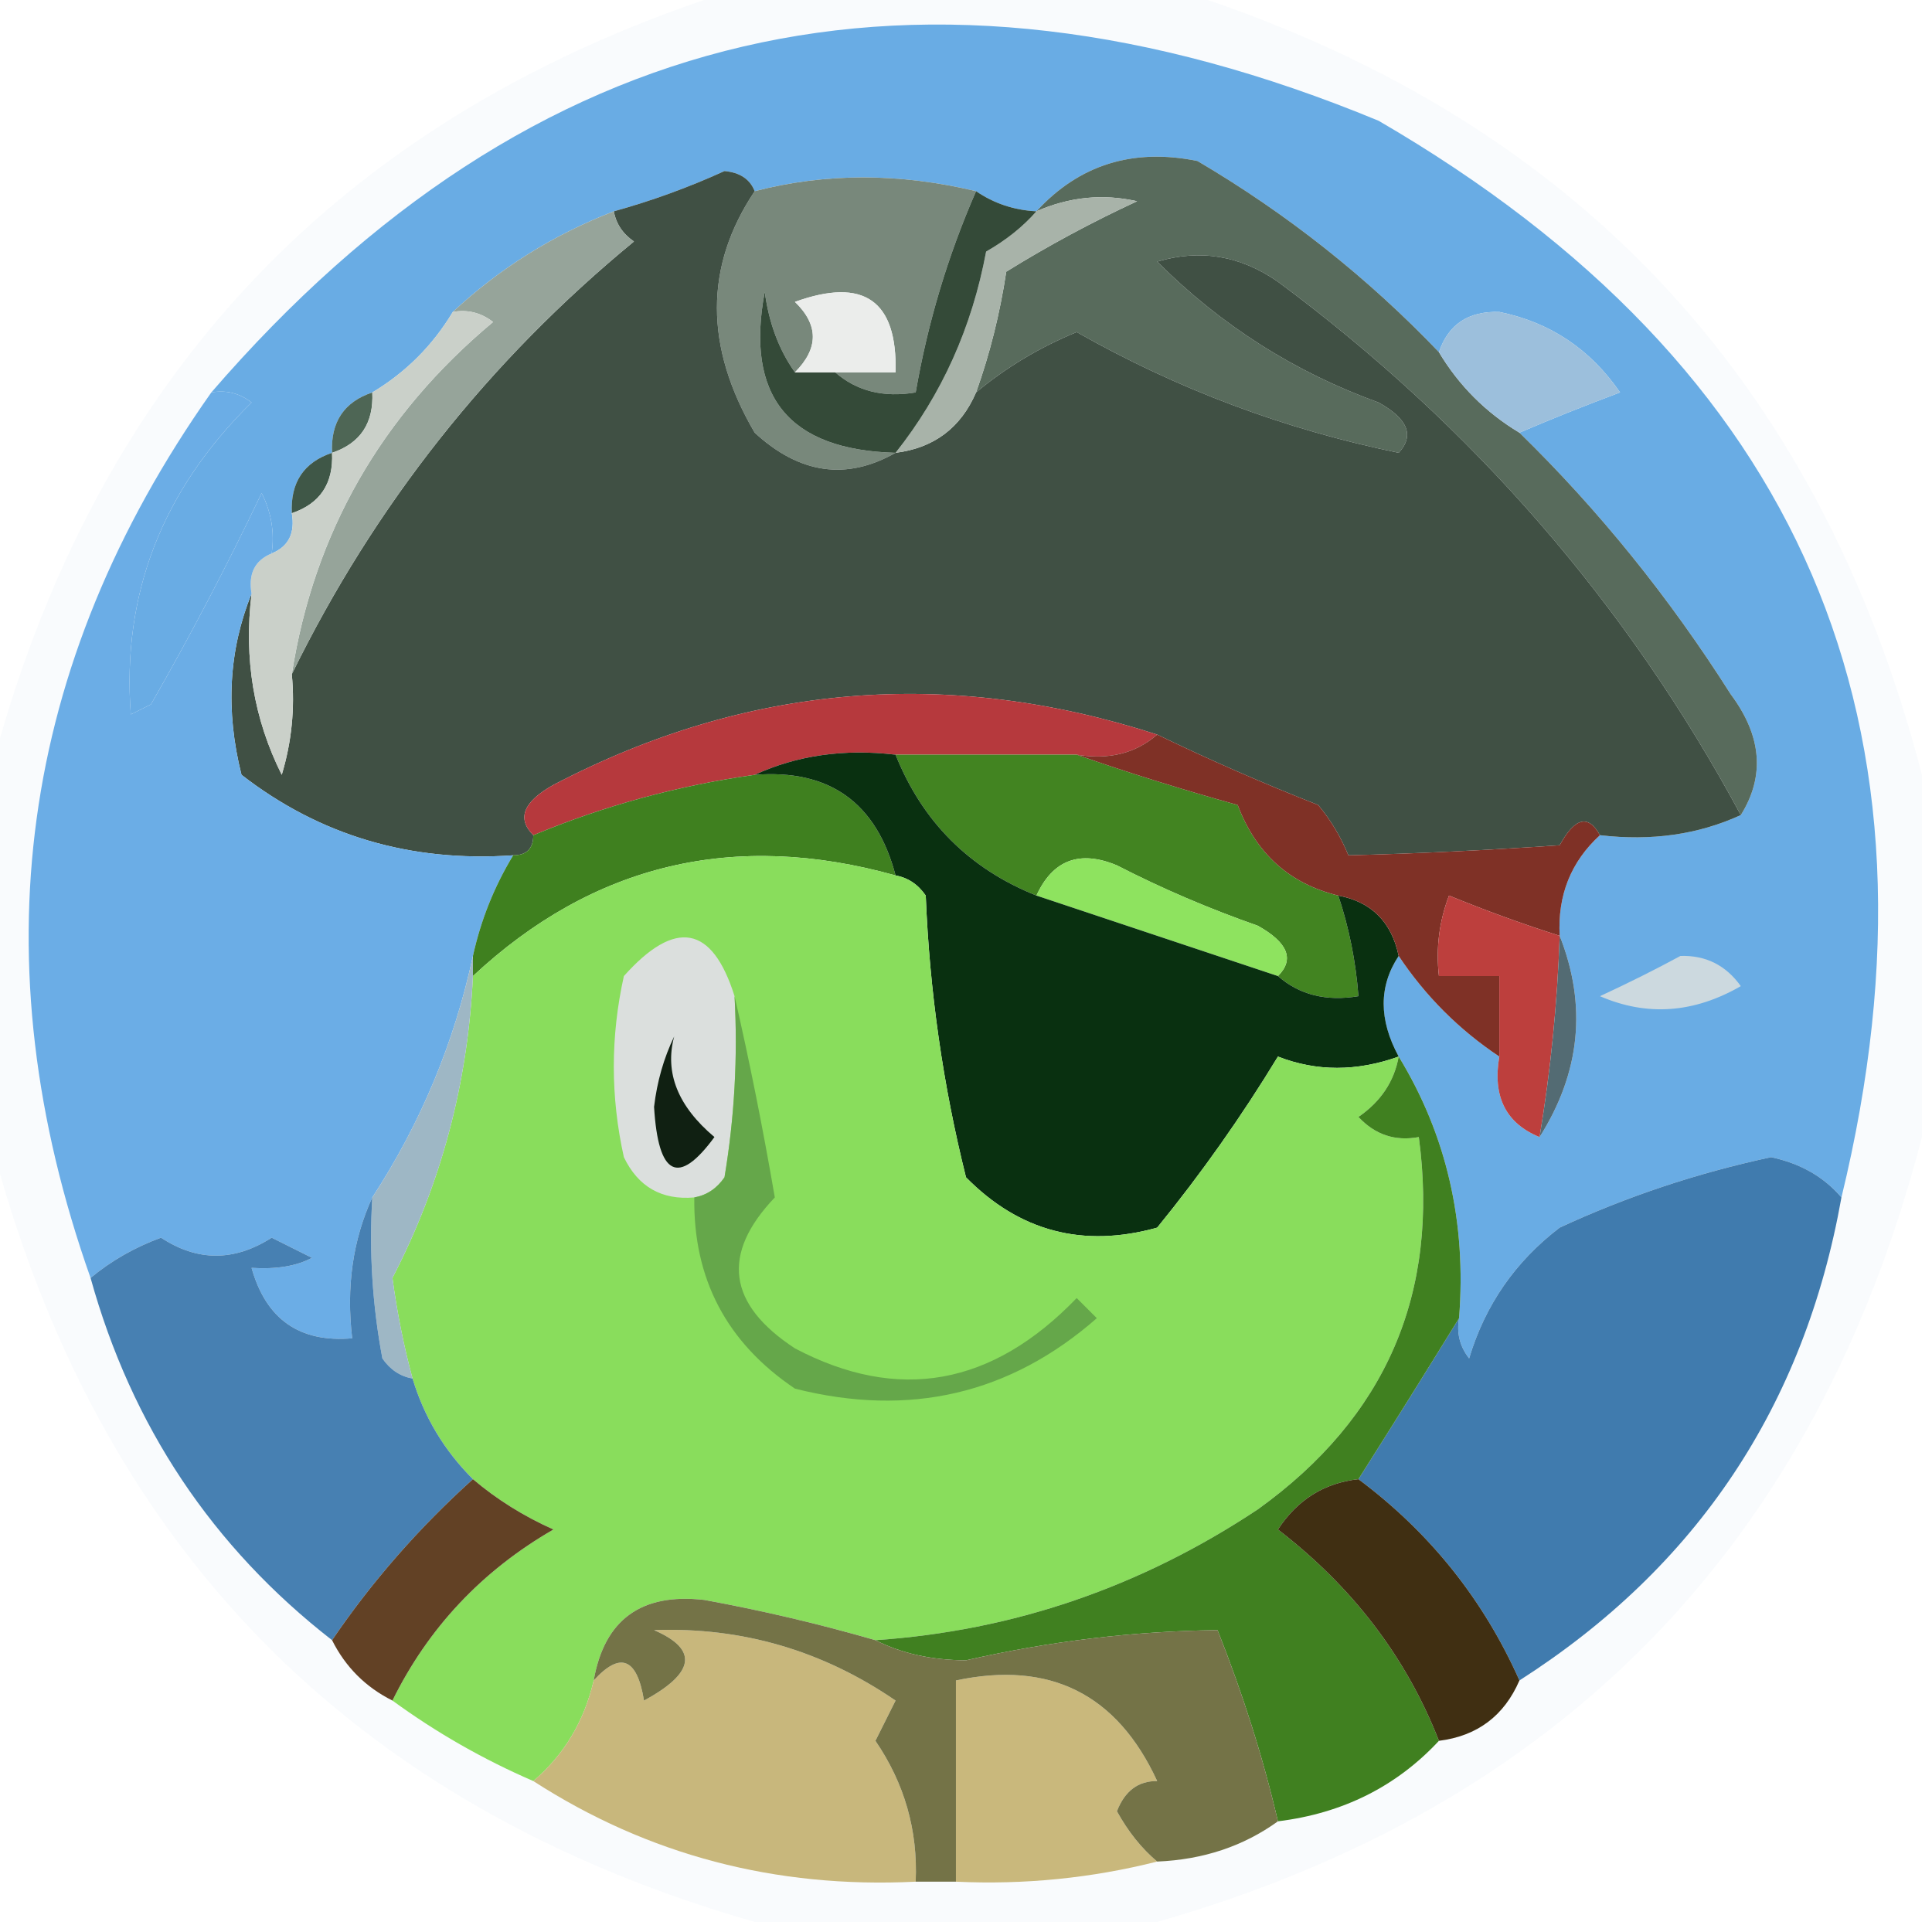 <?xml version="1.0" encoding="UTF-8"?>
<!DOCTYPE svg PUBLIC "-//W3C//DTD SVG 1.1//EN" "http://www.w3.org/Graphics/SVG/1.1/DTD/svg11.dtd">
<svg xmlns="http://www.w3.org/2000/svg" version="1.1" width="96px" height="96px" style="shape-rendering:geometricPrecision; text-rendering:geometricPrecision; image-rendering:optimizeQuality; fill-rule:evenodd; clip-rule:evenodd" xmlns:xlink="http://www.w3.org/1999/xlink">
<g><path style="opacity:0.651" fill="#f6f9fb" d="M 36.5,-0.5 C 43.833,-0.5 51.167,-0.5 58.5,-0.5C 78.025,5.691 90.358,18.691 95.5,38.5C 95.5,44.5 95.5,50.5 95.5,56.5C 90.248,76.751 77.582,89.751 57.5,95.5C 50.833,95.5 44.167,95.5 37.5,95.5C 17.4,89.734 4.734,76.734 -0.5,56.5C -0.5,50.5 -0.5,44.5 -0.5,38.5C 4.655,18.679 16.988,5.679 36.5,-0.5 Z"/></g>
<g><path style="opacity:1" fill="#69ace4" d="M 91.5,59.5 C 90.626,58.475 89.46,57.808 88,57.5C 84.322,58.291 80.822,59.457 77.5,61C 75.294,62.684 73.794,64.85 73,67.5C 72.536,66.906 72.369,66.239 72.5,65.5C 72.876,60.727 71.876,56.393 69.5,52.5C 68.506,50.666 68.506,48.999 69.5,47.5C 70.833,49.5 72.5,51.167 74.5,52.5C 74.157,54.483 74.823,55.817 76.5,56.5C 78.531,53.292 78.865,49.959 77.5,46.5C 77.391,44.486 78.058,42.819 79.5,41.5C 82.059,41.802 84.393,41.468 86.5,40.5C 87.709,38.565 87.542,36.565 86,34.5C 82.95,29.691 79.45,25.358 75.5,21.5C 77.042,20.837 78.709,20.17 80.5,19.5C 79.019,17.346 77.019,16.013 74.5,15.5C 72.962,15.453 71.962,16.12 71.5,17.5C 67.95,13.786 63.95,10.619 59.5,8C 56.291,7.348 53.625,8.182 51.5,10.5C 50.391,10.443 49.391,10.11 48.5,9.5C 44.689,8.588 41.022,8.588 37.5,9.5C 37.265,8.903 36.765,8.57 36,8.5C 34.2,9.32 32.366,9.986 30.5,10.5C 27.489,11.669 24.822,13.336 22.5,15.5C 21.5,17.167 20.167,18.5 18.5,19.5C 17.094,19.973 16.427,20.973 16.5,22.5C 15.094,22.973 14.427,23.973 14.5,25.5C 14.672,26.492 14.338,27.158 13.5,27.5C 13.649,26.448 13.483,25.448 13,24.5C 11.279,28.11 9.446,31.61 7.5,35C 7.167,35.167 6.833,35.333 6.5,35.5C 6.048,29.542 8.048,24.376 12.5,20C 11.906,19.536 11.239,19.369 10.5,19.5C 26.409,1.08 45.743,-3.42 68.5,6C 89.532,18.219 97.199,36.053 91.5,59.5 Z"/></g>
<g><path style="opacity:1" fill="#78887b" d="M 48.5,9.5 C 47.099,12.704 46.099,16.037 45.5,19.5C 43.901,19.768 42.568,19.434 41.5,18.5C 42.5,18.5 43.5,18.5 44.5,18.5C 44.592,14.929 42.926,13.762 39.5,15C 40.684,16.145 40.684,17.312 39.5,18.5C 38.71,17.392 38.21,16.058 38,14.5C 37.021,19.689 39.187,22.356 44.5,22.5C 42.062,23.886 39.729,23.553 37.5,21.5C 34.999,17.231 34.999,13.231 37.5,9.5C 41.022,8.588 44.689,8.588 48.5,9.5 Z"/></g>
<g><path style="opacity:1" fill="#586b5c" d="M 71.5,17.5 C 72.5,19.167 73.833,20.5 75.5,21.5C 79.45,25.358 82.95,29.691 86,34.5C 87.542,36.565 87.709,38.565 86.5,40.5C 80.852,30.011 73.185,21.178 63.5,14C 61.635,12.699 59.635,12.365 57.5,13C 60.652,16.154 64.319,18.487 68.5,20C 69.96,20.811 70.293,21.645 69.5,22.5C 63.831,21.337 58.498,19.337 53.5,16.5C 51.642,17.267 49.976,18.267 48.5,19.5C 49.185,17.586 49.685,15.586 50,13.5C 52.087,12.206 54.254,11.04 56.5,10C 54.803,9.616 53.137,9.782 51.5,10.5C 53.625,8.182 56.291,7.348 59.5,8C 63.95,10.619 67.95,13.786 71.5,17.5 Z"/></g>
<g><path style="opacity:1" fill="#405044" d="M 37.5,9.5 C 34.999,13.231 34.999,17.231 37.5,21.5C 39.729,23.553 42.062,23.886 44.5,22.5C 46.404,22.262 47.738,21.262 48.5,19.5C 49.976,18.267 51.642,17.267 53.5,16.5C 58.498,19.337 63.831,21.337 69.5,22.5C 70.293,21.645 69.96,20.811 68.5,20C 64.319,18.487 60.652,16.154 57.5,13C 59.635,12.365 61.635,12.699 63.5,14C 73.185,21.178 80.852,30.011 86.5,40.5C 84.393,41.468 82.059,41.802 79.5,41.5C 78.922,40.453 78.255,40.62 77.5,42C 73.862,42.25 70.362,42.417 67,42.5C 66.626,41.584 66.126,40.75 65.5,40C 62.763,38.924 60.096,37.757 57.5,36.5C 47.104,33.14 37.104,33.973 27.5,39C 26.001,39.838 25.668,40.672 26.5,41.5C 26.5,42.167 26.167,42.5 25.5,42.5C 20.395,42.855 15.895,41.521 12,38.5C 11.195,35.303 11.362,32.303 12.5,29.5C 12.108,32.722 12.608,35.722 14,38.5C 14.493,36.866 14.66,35.199 14.5,33.5C 18.614,25.103 24.281,17.937 31.5,12C 30.944,11.617 30.611,11.117 30.5,10.5C 32.366,9.986 34.2,9.32 36,8.5C 36.765,8.57 37.265,8.903 37.5,9.5 Z"/></g>
<g><path style="opacity:1" fill="#a8b3a9" d="M 48.5,19.5 C 47.738,21.262 46.404,22.262 44.5,22.5C 46.795,19.609 48.295,16.275 49,12.5C 49.995,11.934 50.828,11.267 51.5,10.5C 53.137,9.782 54.803,9.616 56.5,10C 54.254,11.04 52.087,12.206 50,13.5C 49.685,15.586 49.185,17.586 48.5,19.5 Z"/></g>
<g><path style="opacity:1" fill="#9cbfdc" d="M 75.5,21.5 C 73.833,20.5 72.5,19.167 71.5,17.5C 71.962,16.12 72.962,15.453 74.5,15.5C 77.019,16.013 79.019,17.346 80.5,19.5C 78.709,20.17 77.042,20.837 75.5,21.5 Z"/></g>
<g><path style="opacity:1" fill="#96a49a" d="M 30.5,10.5 C 30.611,11.117 30.944,11.617 31.5,12C 24.281,17.937 18.614,25.103 14.5,33.5C 15.597,26.483 18.93,20.65 24.5,16C 23.906,15.536 23.239,15.369 22.5,15.5C 24.822,13.336 27.489,11.669 30.5,10.5 Z"/></g>
<g><path style="opacity:1" fill="#344a38" d="M 48.5,9.5 C 49.391,10.11 50.391,10.443 51.5,10.5C 50.828,11.267 49.995,11.934 49,12.5C 48.295,16.275 46.795,19.609 44.5,22.5C 39.187,22.356 37.021,19.689 38,14.5C 38.21,16.058 38.71,17.392 39.5,18.5C 40.167,18.5 40.833,18.5 41.5,18.5C 42.568,19.434 43.901,19.768 45.5,19.5C 46.099,16.037 47.099,12.704 48.5,9.5 Z"/></g>
<g><path style="opacity:1" fill="#ebedeb" d="M 41.5,18.5 C 40.833,18.5 40.167,18.5 39.5,18.5C 40.684,17.312 40.684,16.145 39.5,15C 42.926,13.762 44.592,14.929 44.5,18.5C 43.5,18.5 42.5,18.5 41.5,18.5 Z"/></g>
<g><path style="opacity:1" fill="#4e6655" d="M 18.5,19.5 C 18.573,21.027 17.906,22.027 16.5,22.5C 16.427,20.973 17.094,19.973 18.5,19.5 Z"/></g>
<g><path style="opacity:1" fill="#3f5747" d="M 16.5,22.5 C 16.573,24.027 15.906,25.027 14.5,25.5C 14.427,23.973 15.094,22.973 16.5,22.5 Z"/></g>
<g><path style="opacity:1" fill="#cad0c9" d="M 22.5,15.5 C 23.239,15.369 23.906,15.536 24.5,16C 18.93,20.65 15.597,26.483 14.5,33.5C 14.66,35.199 14.493,36.866 14,38.5C 12.608,35.722 12.108,32.722 12.5,29.5C 12.328,28.508 12.662,27.842 13.5,27.5C 14.338,27.158 14.672,26.492 14.5,25.5C 15.906,25.027 16.573,24.027 16.5,22.5C 17.906,22.027 18.573,21.027 18.5,19.5C 20.167,18.5 21.5,17.167 22.5,15.5 Z"/></g>
<g><path style="opacity:1" fill="#6bade6" d="M 10.5,19.5 C 11.239,19.369 11.906,19.536 12.5,20C 8.048,24.376 6.048,29.542 6.5,35.5C 6.833,35.333 7.167,35.167 7.5,35C 9.446,31.61 11.279,28.11 13,24.5C 13.483,25.448 13.649,26.448 13.5,27.5C 12.662,27.842 12.328,28.508 12.5,29.5C 11.362,32.303 11.195,35.303 12,38.5C 15.895,41.521 20.395,42.855 25.5,42.5C 24.559,44.05 23.892,45.716 23.5,47.5C 22.572,51.812 20.905,55.812 18.5,59.5C 17.532,61.607 17.198,63.941 17.5,66.5C 14.886,66.723 13.219,65.556 12.5,63C 13.738,63.077 14.738,62.911 15.5,62.5C 14.833,62.167 14.167,61.833 13.5,61.5C 11.641,62.69 9.808,62.69 8,61.5C 6.697,61.978 5.531,62.645 4.5,63.5C -1.073,47.74 0.927,33.073 10.5,19.5 Z"/></g>
<g><path style="opacity:1" fill="#b6393d" d="M 57.5,36.5 C 56.432,37.434 55.099,37.768 53.5,37.5C 50.5,37.5 47.5,37.5 44.5,37.5C 41.941,37.198 39.607,37.532 37.5,38.5C 33.686,39.036 30.019,40.036 26.5,41.5C 25.668,40.672 26.001,39.838 27.5,39C 37.104,33.973 47.104,33.14 57.5,36.5 Z"/></g>
<g><path style="opacity:1" fill="#428421" d="M 44.5,37.5 C 47.5,37.5 50.5,37.5 53.5,37.5C 56.023,38.384 58.69,39.218 61.5,40C 62.411,42.415 64.078,43.915 66.5,44.5C 67.038,46.117 67.371,47.784 67.5,49.5C 65.901,49.768 64.568,49.434 63.5,48.5C 64.332,47.672 63.999,46.838 62.5,46C 60.065,45.147 57.731,44.147 55.5,43C 53.648,42.227 52.314,42.727 51.5,44.5C 48.167,43.167 45.833,40.833 44.5,37.5 Z"/></g>
<g><path style="opacity:1" fill="#3f801f" d="M 37.5,38.5 C 41.215,38.213 43.548,39.88 44.5,43.5C 36.483,41.255 29.483,42.922 23.5,48.5C 23.5,48.167 23.5,47.833 23.5,47.5C 23.892,45.716 24.559,44.05 25.5,42.5C 26.167,42.5 26.5,42.167 26.5,41.5C 30.019,40.036 33.686,39.036 37.5,38.5 Z"/></g>
<g><path style="opacity:1" fill="#8ee35f" d="M 63.5,48.5 C 59.5,47.167 55.5,45.833 51.5,44.5C 52.314,42.727 53.648,42.227 55.5,43C 57.731,44.147 60.065,45.147 62.5,46C 63.999,46.838 64.332,47.672 63.5,48.5 Z"/></g>
<g><path style="opacity:1" fill="#093010" d="M 37.5,38.5 C 39.607,37.532 41.941,37.198 44.5,37.5C 45.833,40.833 48.167,43.167 51.5,44.5C 55.5,45.833 59.5,47.167 63.5,48.5C 64.568,49.434 65.901,49.768 67.5,49.5C 67.371,47.784 67.038,46.117 66.5,44.5C 68.144,44.81 69.144,45.81 69.5,47.5C 68.506,48.999 68.506,50.666 69.5,52.5C 67.416,53.248 65.416,53.248 63.5,52.5C 61.694,55.472 59.694,58.305 57.5,61C 53.82,62.027 50.653,61.194 48,58.5C 46.855,53.917 46.189,49.251 46,44.5C 45.617,43.944 45.117,43.611 44.5,43.5C 43.548,39.88 41.215,38.213 37.5,38.5 Z"/></g>
<g><path style="opacity:1" fill="#89dd5c" d="M 44.5,43.5 C 45.117,43.611 45.617,43.944 46,44.5C 46.189,49.251 46.855,53.917 48,58.5C 50.653,61.194 53.82,62.027 57.5,61C 59.694,58.305 61.694,55.472 63.5,52.5C 65.416,53.248 67.416,53.248 69.5,52.5C 69.279,53.735 68.612,54.735 67.5,55.5C 68.325,56.386 69.325,56.719 70.5,56.5C 71.537,64.26 68.87,70.427 62.5,75C 56.68,78.866 50.347,81.033 43.5,81.5C 40.715,80.695 37.881,80.028 35,79.5C 31.866,79.142 30.033,80.475 29.5,83.5C 29.028,85.531 28.028,87.198 26.5,88.5C 24.004,87.42 21.671,86.086 19.5,84.5C 21.285,80.88 23.952,78.047 27.5,76C 26.016,75.338 24.683,74.504 23.5,73.5C 22.075,72.078 21.075,70.411 20.5,68.5C 20.062,66.874 19.728,65.207 19.5,63.5C 21.915,58.844 23.248,53.844 23.5,48.5C 29.483,42.922 36.483,41.255 44.5,43.5 Z"/></g>
<g><path style="opacity:1" fill="#dbdfdd" d="M 36.5,49.5 C 36.665,52.518 36.498,55.518 36,58.5C 35.617,59.056 35.117,59.389 34.5,59.5C 32.876,59.64 31.71,58.973 31,57.5C 30.333,54.5 30.333,51.5 31,48.5C 33.557,45.638 35.391,45.971 36.5,49.5 Z"/></g>
<g><path style="opacity:1" fill="#7f3126" d="M 57.5,36.5 C 60.096,37.757 62.763,38.924 65.5,40C 66.126,40.75 66.626,41.584 67,42.5C 70.362,42.417 73.862,42.25 77.5,42C 78.255,40.62 78.922,40.453 79.5,41.5C 78.058,42.819 77.391,44.486 77.5,46.5C 75.648,45.911 73.815,45.244 72,44.5C 71.51,45.793 71.343,47.127 71.5,48.5C 72.5,48.5 73.5,48.5 74.5,48.5C 74.5,49.833 74.5,51.167 74.5,52.5C 72.5,51.167 70.833,49.5 69.5,47.5C 69.144,45.81 68.144,44.81 66.5,44.5C 64.078,43.915 62.411,42.415 61.5,40C 58.69,39.218 56.023,38.384 53.5,37.5C 55.099,37.768 56.432,37.434 57.5,36.5 Z"/></g>
<g><path style="opacity:1" fill="#bd3f3d" d="M 77.5,46.5 C 77.384,49.86 77.051,53.193 76.5,56.5C 74.823,55.817 74.157,54.483 74.5,52.5C 74.5,51.167 74.5,49.833 74.5,48.5C 73.5,48.5 72.5,48.5 71.5,48.5C 71.343,47.127 71.51,45.793 72,44.5C 73.815,45.244 75.648,45.911 77.5,46.5 Z"/></g>
<g><path style="opacity:1" fill="#ccd9df" d="M 83.5,47.5 C 84.756,47.461 85.756,47.961 86.5,49C 84.17,50.345 81.837,50.512 79.5,49.5C 80.949,48.828 82.282,48.161 83.5,47.5 Z"/></g>
<g><path style="opacity:1" fill="#536b73" d="M 77.5,46.5 C 78.865,49.959 78.531,53.292 76.5,56.5C 77.051,53.193 77.384,49.86 77.5,46.5 Z"/></g>
<g><path style="opacity:1" fill="#9eb7c5" d="M 23.5,47.5 C 23.5,47.833 23.5,48.167 23.5,48.5C 23.248,53.844 21.915,58.844 19.5,63.5C 19.728,65.207 20.062,66.874 20.5,68.5C 19.883,68.389 19.383,68.056 19,67.5C 18.503,64.854 18.336,62.187 18.5,59.5C 20.905,55.812 22.572,51.812 23.5,47.5 Z"/></g>
<g><path style="opacity:1" fill="#102012" d="M 33.5,51.5 C 33.017,53.304 33.684,54.971 35.5,56.5C 33.707,58.944 32.707,58.444 32.5,55C 32.648,53.744 32.982,52.577 33.5,51.5 Z"/></g>
<g><path style="opacity:1" fill="#65a74a" d="M 36.5,49.5 C 37.236,52.695 37.903,56.029 38.5,59.5C 35.821,62.311 36.155,64.811 39.5,67C 44.629,69.7 49.295,68.867 53.5,64.5C 53.833,64.833 54.167,65.167 54.5,65.5C 50.195,69.274 45.195,70.44 39.5,69C 36.108,66.715 34.441,63.548 34.5,59.5C 35.117,59.389 35.617,59.056 36,58.5C 36.498,55.518 36.665,52.518 36.5,49.5 Z"/></g>
<g><path style="opacity:1" fill="#4780b2" d="M 18.5,59.5 C 18.336,62.187 18.503,64.854 19,67.5C 19.383,68.056 19.883,68.389 20.5,68.5C 21.075,70.411 22.075,72.078 23.5,73.5C 20.822,75.912 18.488,78.579 16.5,81.5C 10.547,76.866 6.547,70.866 4.5,63.5C 5.531,62.645 6.697,61.978 8,61.5C 9.808,62.69 11.641,62.69 13.5,61.5C 14.167,61.833 14.833,62.167 15.5,62.5C 14.738,62.911 13.738,63.077 12.5,63C 13.219,65.556 14.886,66.723 17.5,66.5C 17.198,63.941 17.532,61.607 18.5,59.5 Z"/></g>
<g><path style="opacity:1" fill="#407bae" d="M 91.5,59.5 C 89.658,69.856 84.325,77.856 75.5,83.5C 73.711,79.481 71.045,76.148 67.5,73.5C 69.206,70.808 70.872,68.141 72.5,65.5C 72.369,66.239 72.536,66.906 73,67.5C 73.794,64.85 75.294,62.684 77.5,61C 80.822,59.457 84.322,58.291 88,57.5C 89.46,57.808 90.626,58.475 91.5,59.5 Z"/></g>
<g><path style="opacity:1" fill="#624125" d="M 23.5,73.5 C 24.683,74.504 26.016,75.338 27.5,76C 23.952,78.047 21.285,80.88 19.5,84.5C 18.167,83.833 17.167,82.833 16.5,81.5C 18.488,78.579 20.822,75.912 23.5,73.5 Z"/></g>
<g><path style="opacity:1" fill="#408020" d="M 69.5,52.5 C 71.876,56.393 72.876,60.727 72.5,65.5C 70.872,68.141 69.206,70.808 67.5,73.5C 65.804,73.685 64.471,74.519 63.5,76C 67.214,78.858 69.88,82.358 71.5,86.5C 69.388,88.77 66.721,90.104 63.5,90.5C 62.767,87.355 61.767,84.188 60.5,81C 56.321,81.051 52.154,81.551 48,82.5C 46.293,82.492 44.793,82.158 43.5,81.5C 50.347,81.033 56.68,78.866 62.5,75C 68.87,70.427 71.537,64.26 70.5,56.5C 69.325,56.719 68.325,56.386 67.5,55.5C 68.612,54.735 69.279,53.735 69.5,52.5 Z"/></g>
<g><path style="opacity:1" fill="#402f12" d="M 67.5,73.5 C 71.045,76.148 73.711,79.481 75.5,83.5C 74.738,85.262 73.404,86.262 71.5,86.5C 69.88,82.358 67.214,78.858 63.5,76C 64.471,74.519 65.804,73.685 67.5,73.5 Z"/></g>
<g><path style="opacity:1" fill="#c8b77c" d="M 45.5,93.5 C 38.53,93.842 32.196,92.175 26.5,88.5C 28.028,87.198 29.028,85.531 29.5,83.5C 30.825,82.047 31.658,82.381 32,84.5C 34.542,83.124 34.709,81.957 32.5,81C 36.861,80.841 40.861,82.008 44.5,84.5C 44.167,85.167 43.833,85.833 43.5,86.5C 44.946,88.618 45.613,90.951 45.5,93.5 Z"/></g>
<g><path style="opacity:1" fill="#c9b87c" d="M 57.5,92.5 C 54.236,93.324 50.902,93.658 47.5,93.5C 47.5,90.167 47.5,86.833 47.5,83.5C 52.173,82.509 55.506,84.176 57.5,88.5C 56.559,88.49 55.892,88.99 55.5,90C 56.056,91.011 56.722,91.844 57.5,92.5 Z"/></g>
<g><path style="opacity:1" fill="#747347" d="M 43.5,81.5 C 44.793,82.158 46.293,82.492 48,82.5C 52.154,81.551 56.321,81.051 60.5,81C 61.767,84.188 62.767,87.355 63.5,90.5C 61.786,91.738 59.786,92.405 57.5,92.5C 56.722,91.844 56.056,91.011 55.5,90C 55.892,88.99 56.559,88.49 57.5,88.5C 55.506,84.176 52.173,82.509 47.5,83.5C 47.5,86.833 47.5,90.167 47.5,93.5C 46.833,93.5 46.167,93.5 45.5,93.5C 45.613,90.951 44.946,88.618 43.5,86.5C 43.833,85.833 44.167,85.167 44.5,84.5C 40.861,82.008 36.861,80.841 32.5,81C 34.709,81.957 34.542,83.124 32,84.5C 31.658,82.381 30.825,82.047 29.5,83.5C 30.033,80.475 31.866,79.142 35,79.5C 37.881,80.028 40.715,80.695 43.5,81.5 Z"/></g>
</svg>

